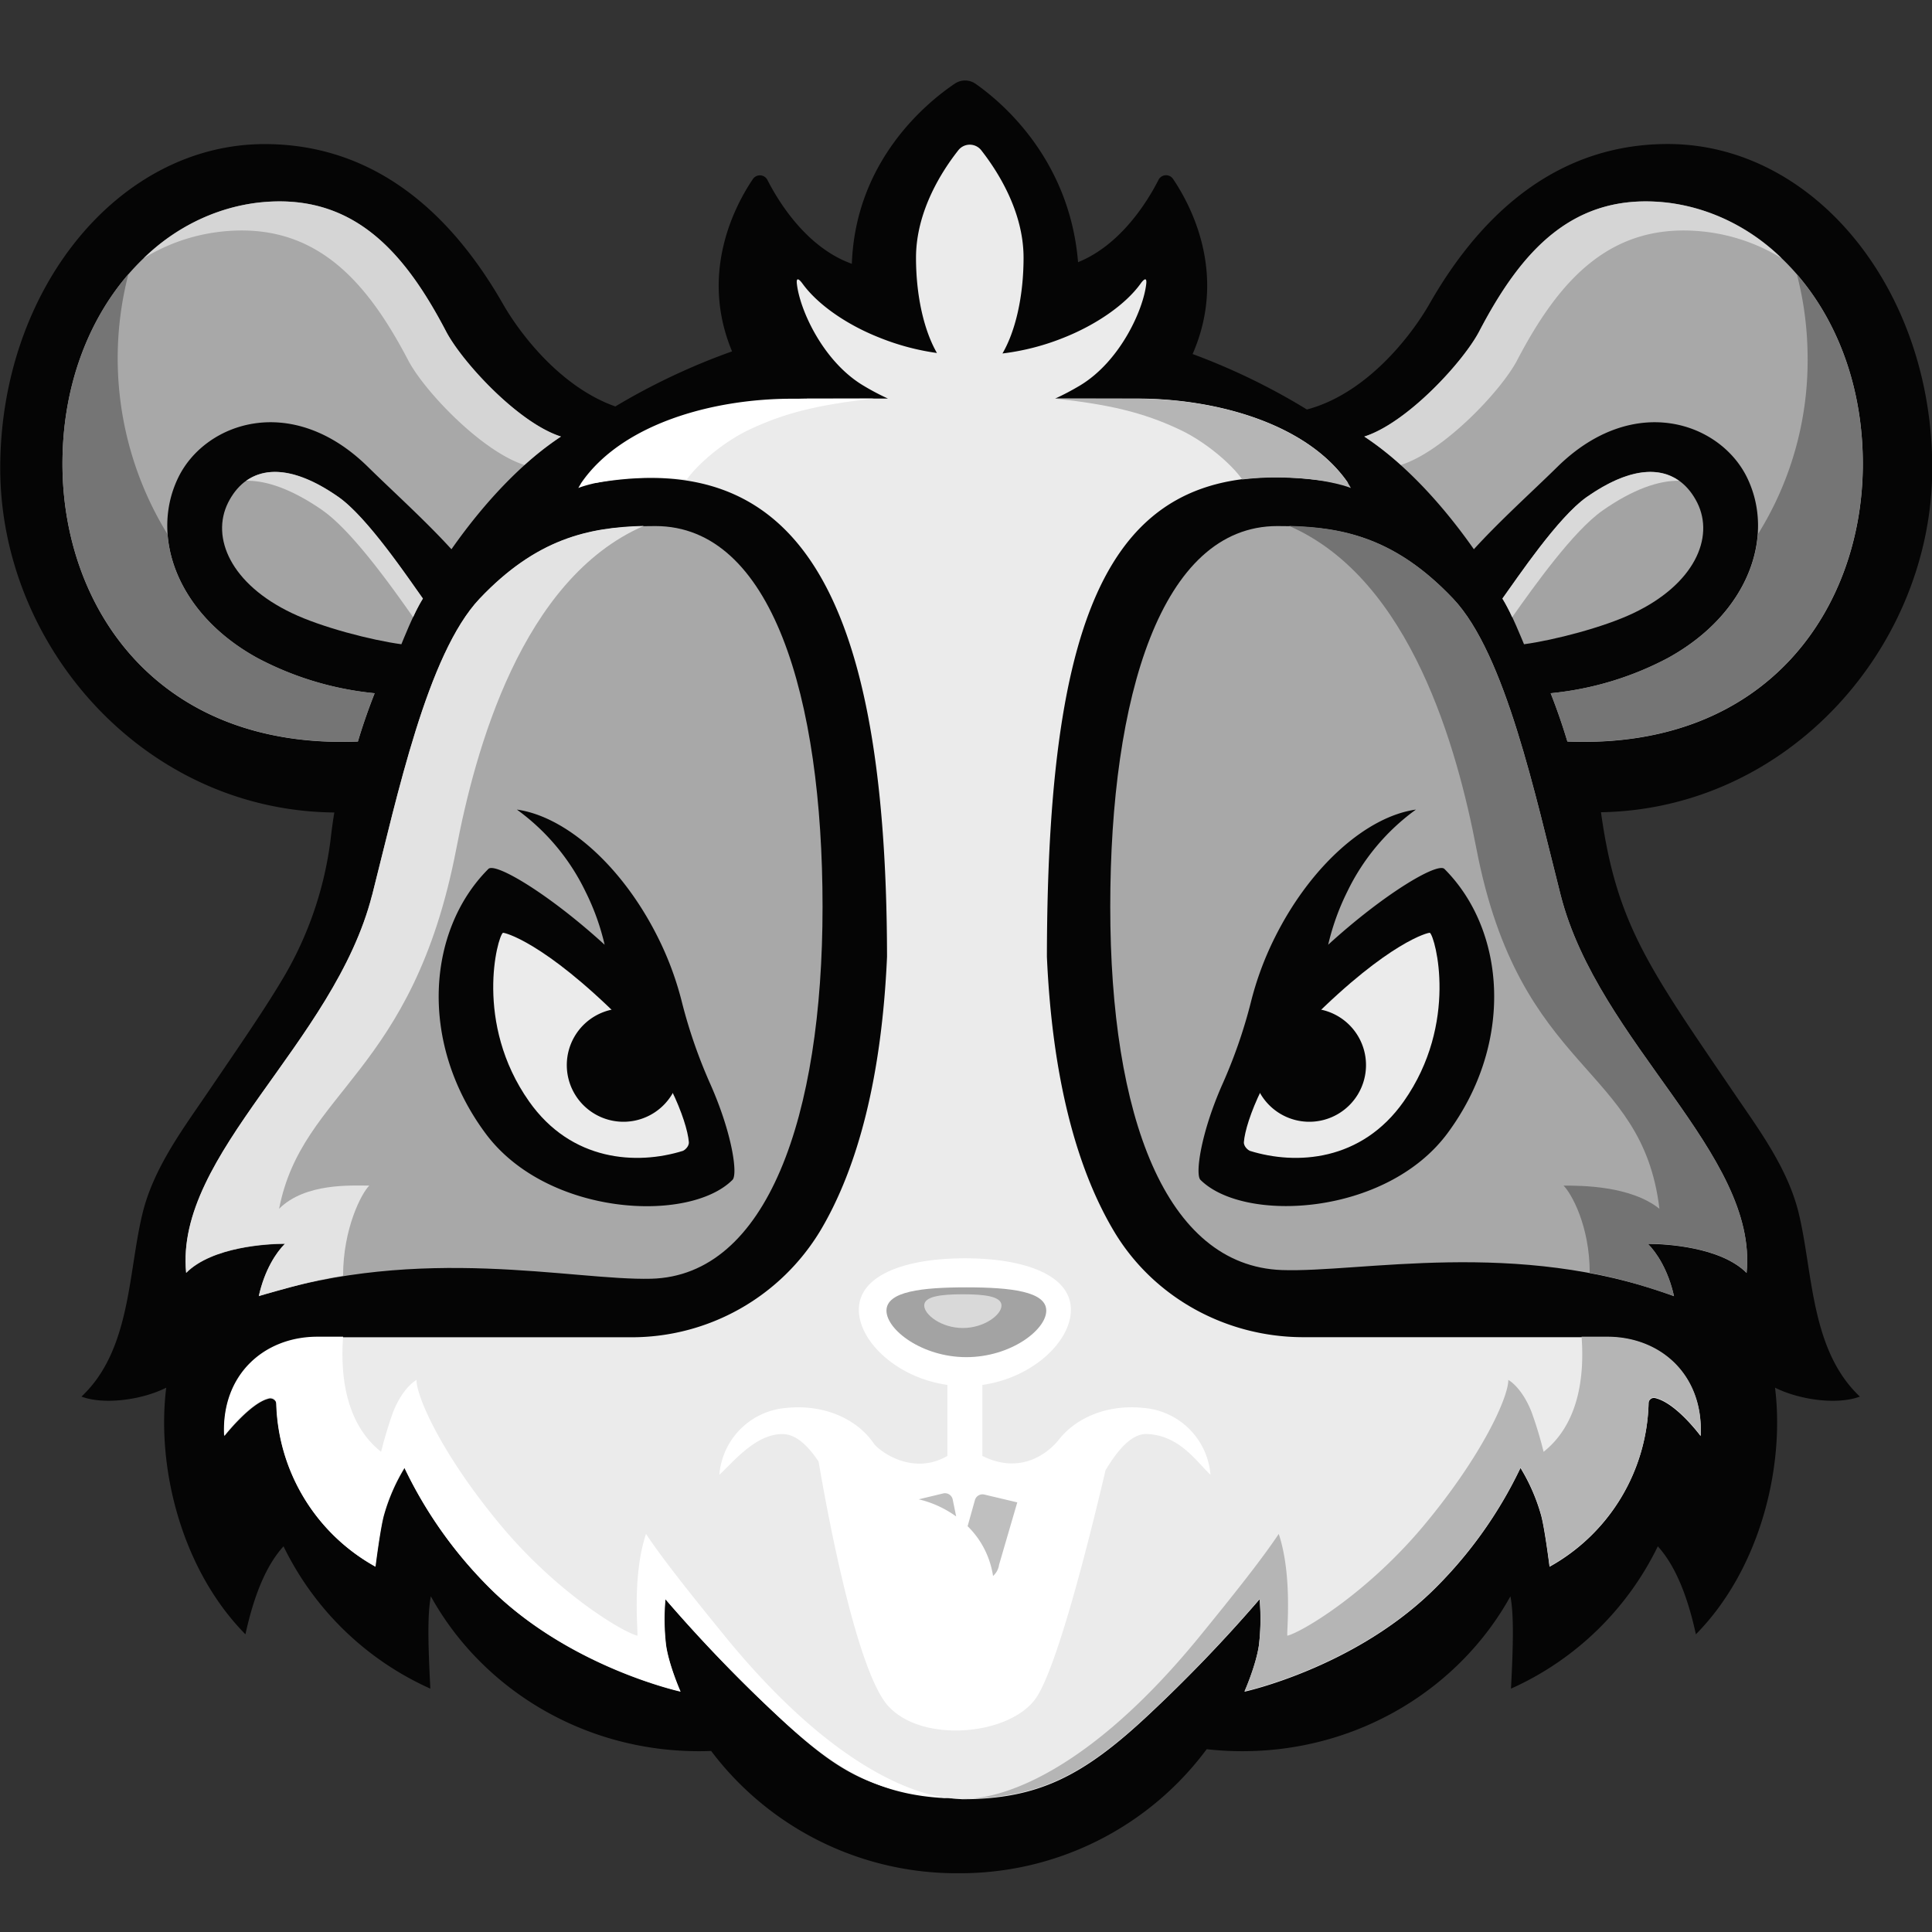 <svg xmlns="http://www.w3.org/2000/svg" width="24" height="24" fill="#000000"><rect width="100%" height="100%" fill="#333333" stroke="none"/><g clip-path="url(#a)"><path fill="#050505" d="M22.345 15.073c-.136-.563-.505-1.054-.794-1.48-1.065-1.567-1.47-2.108-1.663-3.503 2.346-.041 4.115-2.076 4.115-4.276 0-2.223-1.47-4.025-3.285-4.025-1.28 0-2.257.754-2.96 1.985-.225.394-.778 1.115-1.523 1.313a8.065 8.065 0 0 0-1.42-.689c.434-.992-.02-1.846-.243-2.175a.105.105 0 0 0-.18.01c-.137.27-.47.81-1 1.024-.105-1.28-.947-1.988-1.273-2.216a.228.228 0 0 0-.258-.002c-.34.229-1.233.95-1.279 2.238-.56-.2-.908-.765-1.049-1.042a.105.105 0 0 0-.18-.011c-.22.325-.668 1.163-.259 2.141-.505.18-.99.409-1.45.684-.68-.24-1.184-.902-1.396-1.273-.704-1.231-1.68-1.986-2.96-1.986C1.474 1.79.003 3.593.003 5.816c0 2.21 1.786 4.255 4.15 4.277-.014.085-.026.17-.037.256a4.464 4.464 0 0 1-.567 1.747c-.243.417-.562.877-.985 1.499-.289.426-.658.917-.794 1.48-.18.74-.144 1.697-.758 2.274.29.108.765.036 1.053-.111-.123.984.185 2.255.984 3.064.119-.547.284-.886.473-1.093a3.718 3.718 0 0 0 1.824 1.768c-.03-.574-.036-.928.006-1.147.634 1.145 1.888 1.924 3.33 1.924.052 0 .102-.001.152-.003a3.818 3.818 0 0 0 3.07 1.519 3.813 3.813 0 0 0 3.086-1.541c.147.017.295.025.443.025 1.444 0 2.696-.78 3.33-1.924.042.22.037.573.007 1.147a3.718 3.718 0 0 0 1.824-1.768c.188.207.354.546.473 1.093.798-.809 1.106-2.08.983-3.064.289.146.762.22 1.054.111-.614-.58-.581-1.537-.759-2.276Z"/><path fill="#a8a8a8" d="M20.722 2.519c-1.183-.14-1.828.605-2.347 1.597-.197.377-.895 1.138-1.428 1.307.455.3.93.784 1.362 1.4.328-.36.726-.717 1.038-1.024.942-.925 2.01-.556 2.35.122.36.722.036 1.696-.979 2.254a3.915 3.915 0 0 1-1.455.437c.08.203.149.403.208.6 2.505.1 3.67-1.679 3.67-3.45 0-1.792-1.119-3.09-2.42-3.243Z"/><path fill="#e3e3e3" d="M17.402 5.776c.532-.168 1.246-.922 1.444-1.3.518-.99 1.163-1.736 2.346-1.596.334.04.654.152.94.328a2.466 2.466 0 0 0-1.41-.69c-1.181-.139-1.827.606-2.346 1.598-.197.377-.895 1.138-1.428 1.307.16.106.312.224.454.353Z" opacity=".76"/><path fill="#a3a3a3" d="M21.084 6.245c-.204-.406-.65-.577-1.372-.072-.361.253-.866 1.011-1.047 1.264.112.176.253.536.267.566.37-.05.989-.21 1.358-.386.758-.36 1.01-.938.794-1.372Z"/><path fill="#d9d9d9" d="M19.91 6.34c.378-.263.693-.371.947-.368-.246-.174-.623-.162-1.145.202-.36.252-.866 1.009-1.049 1.261.045.075.086.152.122.232.272-.385.76-1.072 1.124-1.326Z"/><path fill="#757575" d="M22.321 3.406c.09.344.134.697.134 1.051.004.77-.21 1.527-.618 2.18-.042.564-.414 1.15-1.117 1.536a3.915 3.915 0 0 1-1.457.438c.08.203.148.403.207.599 2.506.1 3.67-1.678 3.67-3.449 0-.961-.32-1.778-.819-2.355Z"/><path fill="#a8a8a8" d="M3.195 2.519c1.182-.14 1.827.605 2.346 1.597.197.377.896 1.138 1.428 1.307-.454.3-.929.784-1.361 1.4-.328-.36-.726-.717-1.038-1.024-.942-.925-2.011-.556-2.35.122-.36.722-.036 1.696.978 2.254a3.917 3.917 0 0 0 1.456.437c-.08.203-.15.403-.208.6-2.505.1-3.67-1.679-3.67-3.45 0-1.792 1.118-3.09 2.419-3.243Z"/><path fill="#e3e3e3" d="M6.515 5.776c-.532-.168-1.247-.922-1.444-1.3-.518-.99-1.163-1.736-2.346-1.596-.334.04-.654.152-.94.328a2.465 2.465 0 0 1 1.41-.69c1.182-.139 1.827.606 2.346 1.598.197.377.895 1.138 1.428 1.307-.16.106-.312.224-.454.353Z" opacity=".76"/><path fill="#a3a3a3" d="M2.833 6.245c.204-.406.65-.577 1.372-.072.361.253.866 1.011 1.047 1.264-.112.176-.253.536-.266.566-.371-.05-.99-.21-1.358-.386-.759-.36-1.011-.938-.795-1.372Z"/><path fill="#d9d9d9" d="M4.008 6.34c-.38-.263-.694-.371-.948-.368.246-.174.623-.162 1.144.202.361.252.869 1.009 1.05 1.261a2.124 2.124 0 0 0-.122.232c-.27-.385-.76-1.072-1.124-1.326Z"/><path fill="#757575" d="M1.595 3.406a4.171 4.171 0 0 0 .486 3.231c.043.564.414 1.15 1.117 1.536a3.917 3.917 0 0 0 1.456.438 7.89 7.89 0 0 0-.208.599C1.94 9.31.776 7.532.776 5.76c0-.961.32-1.778.819-2.355Z"/><path fill="#ebebeb" d="M19.967 16.611h-3.776c-.965 0-1.87-.497-2.36-1.328-.464-.785-.76-1.91-.826-3.398v.033-.033c.007-4.737.967-6.325 3.61-5.887h.13c-.503-.732-1.628-1.047-2.62-1.047h-1.017c.105-.048.207-.102.306-.161.498-.298.789-.939.825-1.264.013-.116-.06-.018-.072 0-.19.262-.555.511-.956.67a3 3 0 0 1-.758.195c.16-.274.262-.705.262-1.19 0-.581-.33-1.085-.526-1.335a.181.181 0 0 0-.284 0c-.196.248-.526.752-.526 1.335 0 .482.102.91.26 1.184a3.018 3.018 0 0 1-.712-.19c-.402-.158-.765-.407-.956-.669-.013-.018-.085-.116-.072 0 .036.325.327.966.826 1.264.098.059.2.113.305.161h-.95c-.992 0-2.198.315-2.743 1.047h.072c2.375-.402 3.603 1.15 3.61 5.887-.066 1.488-.36 2.613-.825 3.397a2.737 2.737 0 0 1-2.36 1.33H3.948c-.658 0-1.196.468-1.16 1.227 0 0 .317-.403.541-.462a.078.078 0 0 1 .106.069 2.39 2.39 0 0 0 1.23 2.017s.062-.496.108-.65c.058-.203.143-.397.253-.577.277.58.656 1.106 1.119 1.552.984.938 2.31 1.227 2.31 1.227s-.144-.325-.18-.577a2.784 2.784 0 0 1-.008-.57c.434.503.894.982 1.38 1.436.817.766 1.22.97 2.31 1.047.93-.003 1.493-.28 2.31-1.047a18.47 18.47 0 0 0 1.38-1.437c.017.19.014.381-.008.57-.036.253-.18.578-.18.578s1.326-.289 2.31-1.227a5.352 5.352 0 0 0 1.119-1.552c.11.18.195.374.253.577.046.154.108.65.108.65a2.389 2.389 0 0 0 1.23-2.034.068.068 0 0 1 .03-.052.066.066 0 0 1 .06-.007c.26.066.557.47.557.47.036-.76-.502-1.229-1.16-1.229Z"/><path fill="#ffffff" d="M14.207 17.49c-.452-.048-.84.122-1.054.394-.1.129-.445.454-.95.202v-.882c.624-.088 1.1-.539 1.1-.933 0-.438-.589-.64-1.317-.64s-1.317.202-1.317.64c0 .394.476.845 1.1.933v.882c-.433.252-.85-.061-.917-.158-.204-.297-.61-.488-1.086-.438a.906.906 0 0 0-.83.83c.162-.144.45-.515.794-.505.157.004.304.139.439.342.09.532.427 2.392.806 2.96.361.542 1.514.47 1.878 0 .282-.366.722-2.177.88-2.852.16-.27.334-.456.51-.451.415.012.632.36.794.505a.906.906 0 0 0-.83-.829Z"/><path fill="#a3a3a3" d="M12.997 16.281c0 .24-.444.578-.993.578-.548 0-.992-.339-.992-.578 0-.24.444-.289.992-.289.549 0 .993.05.993.289Z"/><path fill="#d9d9d9" d="M12.441 16.218c0 .115-.215.279-.48.279s-.48-.164-.48-.28c0-.115.215-.139.48-.139s.48.024.48.14Z"/><path fill="#ffffffFFF" d="m12.11 18.632-.16.571-.115-.577a.097.097 0 0 0-.046-.065.097.097 0 0 0-.078-.01l-.446.11.225.774a.236.236 0 0 0 .236.2h.45a.235.235 0 0 0 .235-.2l.225-.774-.403-.098a.097.097 0 0 0-.105.034.098.098 0 0 0-.018.035Z"/><path fill="#a8a8a8" d="M19.387 11.12c.47 1.84 2.455 3.213 2.31 4.693-.324-.325-1.01-.361-1.227-.361.109.108.253.325.325.65-1.95-.723-3.899-.29-4.873-.325-1.444-.054-2.13-1.911-2.13-4.513s.63-4.729 2.076-4.729c.744 0 1.43.108 2.184.903.65.686 1.024 2.46 1.335 3.682Z"/><path fill="#737373" d="M19.387 11.118c-.312-1.222-.686-2.996-1.336-3.682-.704-.743-1.349-.886-2.038-.903 1.52.661 2.093 2.791 2.327 4.007.541 2.816 2.058 2.671 2.274 4.476-.36-.288-.974-.288-1.191-.288.096.096.325.498.325 1.083.397.072.722.18 1.047.288-.073-.325-.217-.541-.325-.65.216 0 .902.037 1.227.362.145-1.48-1.84-2.852-2.31-4.693Z"/><path fill="#050505" d="M17.943 10.794c-.085-.084-.745.304-1.444.942.053-.228.133-.45.237-.659a2.71 2.71 0 0 1 .853-1.02c-.604.084-1.305.692-1.752 1.588a3.92 3.92 0 0 0-.3.812c-.089.35-.208.69-.355 1.019-.267.606-.336 1.113-.27 1.18.542.541 2.307.449 3.069-.578.829-1.118.728-2.518-.038-3.284Z"/><path fill="#ebebeb" d="M17.763 11.588c.066.05.36 1.12-.325 2.094-.525.746-1.336.794-1.913.614-.014-.005-.077-.05-.073-.109.02-.261.294-.979.83-1.516.975-.974 1.469-1.091 1.48-1.083Z"/><path fill="#050505" d="M16.265 13.935a.704.704 0 1 0 0-1.408.704.704 0 0 0 0 1.408Z"/><path fill="#a8a8a8" d="M4.623 11.12c-.47 1.84-2.455 3.213-2.31 4.693.324-.325 1.01-.361 1.227-.361-.109.108-.253.325-.325.65 2.021-.65 3.898-.193 4.873-.217 1.444-.036 2.13-2.019 2.13-4.62 0-2.603-.63-4.73-2.076-4.73-.745 0-1.43.108-2.184.903-.65.686-1.024 2.46-1.335 3.682Z"/><path fill="#e3e3e3" d="M4.623 11.118c.311-1.222.685-2.996 1.335-3.682.704-.743 1.35-.886 2.039-.903-1.52.661-2.094 2.791-2.328 4.007-.541 2.816-1.913 2.996-2.202 4.476.325-.324.903-.288 1.12-.288-.097.096-.325.534-.325 1.119-.434.072-.65.144-1.047.252.072-.325.216-.541.325-.65-.217 0-.903.037-1.228.362-.144-1.48 1.841-2.852 2.31-4.693Z"/><path fill="#050505" d="M6.067 10.794c.085-.084.745.304 1.444.942a2.974 2.974 0 0 0-.237-.659 2.708 2.708 0 0 0-.853-1.02c.604.084 1.305.692 1.752 1.588.13.259.23.531.3.812.089.35.208.69.355 1.019.269.609.339 1.114.271 1.181-.541.542-2.307.45-3.068-.578-.83-1.119-.73-2.519.036-3.285Z"/><path fill="#ebebeb" d="M6.247 11.588c-.067.05-.361 1.12.325 2.094.525.746 1.336.794 1.913.614.014-.005.077-.05.072-.109-.02-.261-.293-.979-.83-1.516-.975-.974-1.468-1.091-1.48-1.083Z"/><path fill="#050505" d="M7.745 13.935a.704.704 0 1 0 0-1.408.704.704 0 0 0 0 1.408Z"/><path fill="#bfbfbf" d="m11.878 18.838-.043-.21a.098.098 0 0 0-.123-.075l-.299.072c.168.04.325.112.465.213ZM12.232 18.567a.098.098 0 0 0-.121.067l-.091.325c.17.166.28.383.316.618a.226.226 0 0 0 .075-.14l.226-.774-.405-.096Z"/><path fill="#b5b5b5" d="M19.967 16.605h-.32c.037.495-.035 1.083-.472 1.43a4.864 4.864 0 0 0-.15-.496c-.124-.312-.288-.397-.288-.397 0 .216-.325.939-1.047 1.805-.709.85-1.519 1.328-1.697 1.372-.017.004.072-.722-.108-1.264-.217.325-.576.774-.975 1.264-1.768 2.17-2.96 2.024-2.96 2.024h.008c.93-.003 1.493-.279 2.31-1.045a18.47 18.47 0 0 0 1.38-1.437c.017.19.014.381-.008.57-.036.253-.18.578-.18.578s1.326-.289 2.31-1.227a5.355 5.355 0 0 0 1.119-1.552c.11.18.195.374.253.577.046.154.108.65.108.65a2.388 2.388 0 0 0 1.23-2.034.067.067 0 0 1 .09-.059c.26.066.556.47.557.47.036-.76-.502-1.229-1.16-1.229Z"/><path fill="#ffffffFFF" d="M3.942 16.605h.32c-.036.495.036 1.083.472 1.43.042-.168.092-.334.15-.496.125-.312.29-.397.29-.397 0 .216.324.939 1.046 1.805.709.85 1.518 1.328 1.697 1.372.017.004-.073-.722.108-1.264.216.325.576.774.975 1.264 1.768 2.17 2.96 2.024 2.96 2.024h-.008c-.93-.003-1.493-.279-2.31-1.045a18.483 18.483 0 0 1-1.378-1.436c-.018.19-.015.38.007.57.036.253.18.578.18.578s-1.326-.29-2.31-1.228a5.354 5.354 0 0 1-1.119-1.552 2.35 2.35 0 0 0-.253.578c-.046.154-.108.65-.108.65a2.385 2.385 0 0 1-1.23-2.034.066.066 0 0 0-.059-.063.067.067 0 0 0-.03.004c-.262.066-.558.469-.558.469-.037-.76.5-1.229 1.158-1.229Z"/><path fill="#b5b5b5" d="M13.108 4.951c.647.072 1.085.164 1.566.395.29.14.609.401.758.61.195-.023.39-.03.586-.021.503.018.763.127.763.127L16.745 6c-.503-.732-1.628-1.047-2.621-1.047l-1.016-.002Z"/><path fill="#ffffffFFF" d="M10.856 4.951c-.646.072-1.085.164-1.566.395-.289.14-.608.401-.758.61a3.592 3.592 0 0 0-.586-.021c-.503.018-.762.127-.762.127L7.22 6c.503-.732 1.627-1.047 2.62-1.047l1.016-.002Z"/></g><defs><clipPath id="a"><path fill="#ffffff" d="M0 0h24v24H0z"/></clipPath></defs></svg>